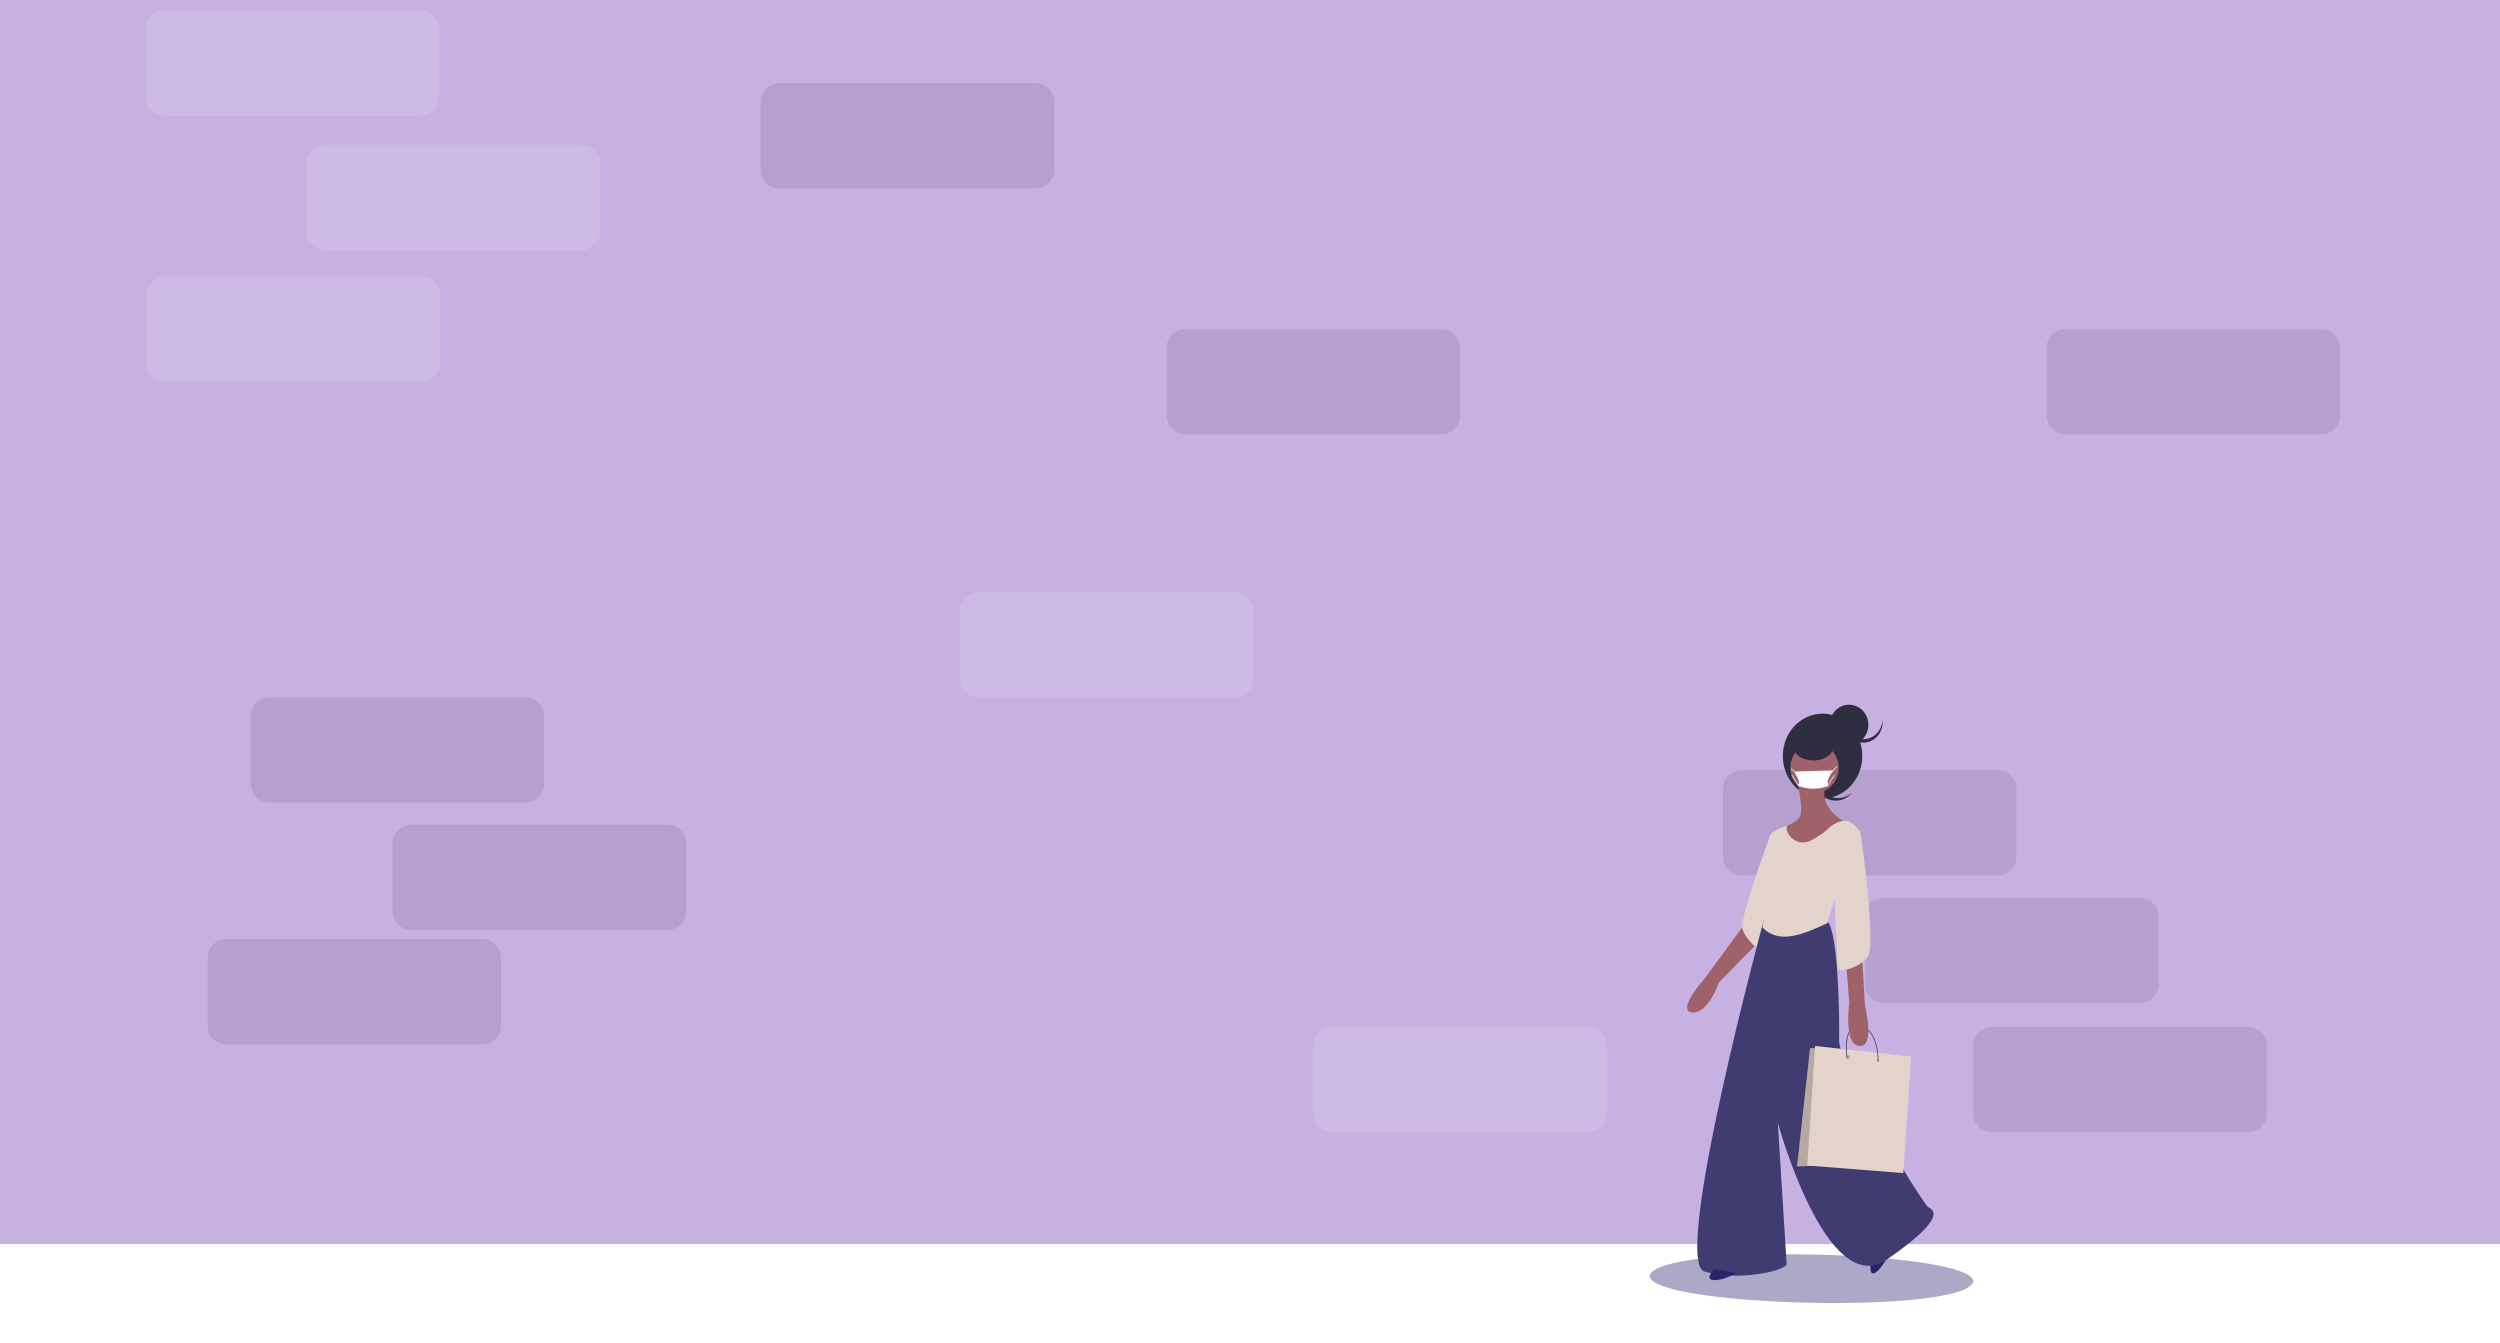 <svg width="635" height="341" viewBox="0 0 635 341" fill="none" xmlns="http://www.w3.org/2000/svg">
<rect width="635" height="341" fill="white"/>
<rect width="635" height="316" fill="#C7B1E2"/>
<path opacity="0.2" d="M106.651 2.641H41.775C39.115 2.641 36.96 4.705 36.96 7.251V24.782C36.96 27.328 39.115 29.392 41.775 29.392H106.651C109.311 29.392 111.466 27.328 111.466 24.782V7.251C111.466 4.705 109.311 2.641 106.651 2.641Z" fill="#EFE4F4"/>
<path opacity="0.2" d="M147.585 36.783H82.708C80.049 36.783 77.893 38.847 77.893 41.393V58.924C77.893 61.47 80.049 63.534 82.708 63.534H147.585C150.244 63.534 152.4 61.47 152.4 58.924V41.393C152.4 38.847 150.244 36.783 147.585 36.783Z" fill="#EFE4F4"/>
<path opacity="0.1" d="M262.926 21.125H198.049C195.39 21.125 193.234 23.189 193.234 25.735V43.266C193.234 45.812 195.39 47.877 198.049 47.877H262.926C265.585 47.877 267.74 45.812 267.74 43.266V25.735C267.74 23.189 265.585 21.125 262.926 21.125Z" fill="#1E0728"/>
<path opacity="0.1" d="M589.545 83.598H524.668C522.009 83.598 519.853 85.662 519.853 88.208V105.739C519.853 108.285 522.009 110.349 524.668 110.349H589.545C592.204 110.349 594.36 108.285 594.36 105.739V88.208C594.36 85.662 592.204 83.598 589.545 83.598Z" fill="#1E0728"/>
<path opacity="0.2" d="M106.945 70.222H42.068C39.409 70.222 37.253 72.286 37.253 74.832V92.363C37.253 94.909 39.409 96.974 42.068 96.974H106.945C109.604 96.974 111.76 94.909 111.76 92.363V74.832C111.76 72.286 109.604 70.222 106.945 70.222Z" fill="#EFE4F4"/>
<path opacity="0.1" d="M133.37 177.102H68.493C65.834 177.102 63.678 179.166 63.678 181.712V199.243C63.678 201.789 65.834 203.853 68.493 203.853H133.37C136.029 203.853 138.185 201.789 138.185 199.243V181.712C138.185 179.166 136.029 177.102 133.37 177.102Z" fill="#1E0728"/>
<path opacity="0.1" d="M169.447 209.493H104.57C101.911 209.493 99.755 211.557 99.755 214.103V231.634C99.755 234.18 101.911 236.244 104.57 236.244H169.447C172.106 236.244 174.262 234.18 174.262 231.634V214.103C174.262 211.557 172.106 209.493 169.447 209.493Z" fill="#1E0728"/>
<path opacity="0.1" d="M122.428 238.541H57.551C54.892 238.541 52.736 240.605 52.736 243.151V260.682C52.736 263.228 54.892 265.292 57.551 265.292H122.428C125.087 265.292 127.243 263.228 127.243 260.682V243.151C127.243 240.605 125.087 238.541 122.428 238.541Z" fill="#1E0728"/>
<path opacity="0.1" d="M507.354 195.619H442.477C439.818 195.619 437.662 197.683 437.662 200.229V217.76C437.662 220.306 439.818 222.37 442.477 222.37H507.354C510.013 222.37 512.169 220.306 512.169 217.76V200.229C512.169 197.683 510.013 195.619 507.354 195.619Z" fill="#1E0728"/>
<path opacity="0.1" d="M366.025 83.598H301.148C298.489 83.598 296.333 85.662 296.333 88.208V105.739C296.333 108.285 298.489 110.349 301.148 110.349H366.025C368.684 110.349 370.84 108.285 370.84 105.739V88.208C370.84 85.662 368.684 83.598 366.025 83.598Z" fill="#1E0728"/>
<path opacity="0.1" d="M543.431 228.01H478.554C475.895 228.01 473.739 230.074 473.739 232.62V250.151C473.739 252.698 475.895 254.762 478.554 254.762H543.431C546.09 254.762 548.246 252.698 548.246 250.151V232.62C548.246 230.074 546.09 228.01 543.431 228.01Z" fill="#1E0728"/>
<path opacity="0.1" d="M570.918 260.825H506.042C503.382 260.825 501.227 262.889 501.227 265.436V282.967C501.227 285.513 503.382 287.577 506.042 287.577H570.918C573.578 287.577 575.733 285.513 575.733 282.967V265.436C575.733 262.889 573.578 260.825 570.918 260.825Z" fill="#1E0728"/>
<path opacity="0.2" d="M313.532 150.476H248.655C245.996 150.476 243.84 152.54 243.84 155.086V172.617C243.84 175.163 245.996 177.227 248.655 177.227H313.532C316.191 177.227 318.347 175.163 318.347 172.617V155.086C318.347 152.54 316.191 150.476 313.532 150.476Z" fill="#EFE4F4"/>
<path opacity="0.2" d="M403.278 260.825H338.402C335.742 260.825 333.587 262.889 333.587 265.436V282.967C333.587 285.513 335.742 287.577 338.402 287.577H403.278C405.938 287.577 408.093 285.513 408.093 282.967V265.436C408.093 262.889 405.938 260.825 403.278 260.825Z" fill="#EFE4F4"/>
<path d="M501.23 325.516C498.987 334.026 418.822 331.832 419 324.036C421.243 315.527 501.408 317.72 501.23 325.516Z" fill="#585591" fill-opacity="0.5"/>
<path d="M445.695 229.418L443.925 233.658L433.071 248.435C433.071 248.435 425.638 256.672 429.768 257.156C433.897 257.641 436.61 249.525 436.61 249.525L449.352 236.565L450.768 230.63L445.695 229.418Z" fill="#9F616A"/>
<path d="M451.285 211.857L449.562 212.349C449.562 212.349 441.822 233.303 442.536 235.848C443.249 238.393 446.46 241.544 447.887 241.302C449.313 241.059 451.285 211.857 451.285 211.857Z" fill="#E3D3CB"/>
<path d="M475.197 320.667C475.197 320.667 474.506 324.685 476.583 323.077C478.66 321.469 479.743 318.358 479.743 318.358L475.197 320.667Z" fill="#28256D"/>
<path d="M448.381 232.251C448.381 232.251 424.436 320.396 432.929 322.982C441.421 325.567 453.925 322.736 453.807 321.012C453.689 319.288 451.566 285.187 451.566 285.187C451.566 285.187 463.951 330.491 479.285 319.904C494.619 309.317 491.199 307.347 489.783 306.608C488.368 305.87 467.018 270.784 467.136 264.259C467.254 257.734 466.9 237.298 464.305 234.22L448.381 232.251Z" fill="#403C71"/>
<path d="M463.404 201.361C462.438 200.479 461.836 199.264 461.717 197.955C461.597 196.646 461.969 195.34 462.759 194.295C462.654 194.394 462.552 194.497 462.454 194.606C461.532 195.637 461.053 196.996 461.123 198.384C461.193 199.771 461.805 201.074 462.826 202.006C463.846 202.938 465.192 203.422 466.566 203.353C467.94 203.283 469.231 202.666 470.154 201.636C470.252 201.527 470.343 201.414 470.43 201.299C469.48 202.197 468.23 202.702 466.929 202.713C465.627 202.725 464.369 202.242 463.404 201.361Z" fill="#2F2E41"/>
<path d="M462.928 202.793C468.5 202.793 473.017 197.974 473.017 192.029C473.017 186.085 468.5 181.266 462.928 181.266C457.355 181.266 452.838 186.085 452.838 192.029C452.838 197.974 457.355 202.793 462.928 202.793Z" fill="#2F2E41"/>
<path d="M435.455 322.324C435.455 322.324 432.654 325.156 435.455 325.156C438.257 325.156 440.937 323.309 440.937 323.309L435.455 322.324Z" fill="#28256D"/>
<path d="M456.521 198.803C456.521 198.803 458.303 206.276 456.996 207.723C455.689 209.169 452.838 210.254 452.838 210.254L453.313 223.753C453.313 223.753 458.779 221.825 459.016 221.584C459.254 221.343 464.125 213.508 464.125 213.508L468.878 208.928C468.878 208.928 461.63 205.432 463.769 199.406C465.907 193.379 456.521 198.803 456.521 198.803Z" fill="#9F616A"/>
<path d="M466.937 196.051C467.479 192.58 465.21 189.311 461.869 188.748C458.527 188.185 455.378 190.541 454.836 194.011C454.294 197.482 456.563 200.751 459.905 201.314C463.246 201.877 466.395 199.521 466.937 196.051Z" fill="#9F616A"/>
<path d="M464.111 234.511C464.111 234.511 466.791 225.215 468.072 223.992C469.354 222.769 472.5 211.271 472.5 211.271C472.5 211.271 470.519 208.458 468.888 208.458C467.257 208.458 465.742 209.07 463.878 210.904C463 211.768 461.399 212.719 459.951 213.483C459.437 213.759 458.875 213.924 458.3 213.97C457.724 214.015 457.146 213.94 456.598 213.748C456.05 213.556 455.545 213.252 455.11 212.852C454.676 212.453 454.322 211.967 454.069 211.422C453.779 210.776 453.684 210.157 453.975 209.681C453.975 209.681 449.664 210.904 449.431 212.617C449.198 214.329 449.431 217.876 449.082 218.61C448.732 219.344 447.684 220.445 448.15 225.093C448.616 229.741 447.664 235.618 447.664 235.618C452.016 239.978 458.045 237.287 464.111 234.511Z" fill="#E3D3CB"/>
<path d="M460.599 193.163C463.457 193.163 465.773 191.514 465.773 189.48C465.773 187.447 463.457 185.798 460.599 185.798C457.741 185.798 455.425 187.447 455.425 189.48C455.425 191.514 457.741 193.163 460.599 193.163Z" fill="#2F2E41"/>
<path d="M469.654 189.197C472.368 189.197 474.569 186.914 474.569 184.098C474.569 181.283 472.368 179 469.654 179C466.939 179 464.738 181.283 464.738 184.098C464.738 186.914 466.939 189.197 469.654 189.197Z" fill="#2F2E41"/>
<path d="M473.276 187.76C472.043 187.759 470.856 187.267 469.949 186.379C469.042 185.491 468.481 184.272 468.379 182.966C468.368 183.109 468.36 183.254 468.36 183.401C468.361 184.788 468.878 186.118 469.8 187.098C470.721 188.079 471.971 188.63 473.274 188.631C474.577 188.631 475.827 188.081 476.749 187.101C477.671 186.122 478.19 184.792 478.191 183.406V183.401C478.191 183.254 478.184 183.109 478.173 182.966C478.07 184.272 477.51 185.491 476.603 186.379C475.696 187.267 474.508 187.759 473.276 187.76Z" fill="#2F2E41"/>
<path d="M461.402 266.241H459.754L456.459 296.265L467.325 295.884L461.402 266.241Z" fill="#E3D3CB"/>
<path opacity="0.2" d="M461.402 266.241H459.754L456.459 296.265L467.325 295.884L461.402 266.241Z" fill="black"/>
<path d="M461.038 265.674L459.047 296.042L483.444 297.965L485.435 268.365L461.038 265.674Z" fill="#E3D3CB"/>
<path opacity="0.2" d="M469.395 269.073C469.681 269.073 469.912 268.82 469.912 268.507C469.912 268.194 469.681 267.94 469.395 267.94C469.109 267.94 468.878 268.194 468.878 268.507C468.878 268.82 469.109 269.073 469.395 269.073Z" fill="black"/>
<path opacity="0.2" d="M476.898 269.64C477.041 269.64 477.156 269.513 477.156 269.357C477.156 269.2 477.041 269.073 476.898 269.073C476.755 269.073 476.639 269.2 476.639 269.357C476.639 269.513 476.755 269.64 476.898 269.64Z" fill="black"/>
<path d="M477.156 269.64H476.968C476.968 269.558 477.101 261.55 472.528 260.812C471.627 260.668 470.89 260.873 470.339 261.422C468.451 263.305 469.232 268.623 469.24 268.676L469.054 268.705C469.02 268.481 468.252 263.237 470.209 261.288C470.804 260.692 471.598 260.468 472.559 260.623C477.291 261.385 477.158 269.558 477.156 269.64Z" fill="#3F3D56"/>
<path d="M473.114 228.285L472.529 235.105L473.7 255.563C473.7 255.563 476.395 265.913 472.294 265.67C468.194 265.426 469.717 254.832 469.717 254.832L467.843 231.086L473.114 228.285Z" fill="#9F616A"/>
<path d="M469.467 209.591L472.564 211.302C472.564 211.302 476.734 240.372 474.352 243.182C471.969 245.993 467.084 247.093 466.846 245.993C466.607 244.893 465.773 222.544 465.773 222.544L469.467 209.591Z" fill="#E3D3CB"/>
<path d="M464.376 199.608C461.926 200.608 459.357 200.567 456.683 199.608C457.461 198.304 456.298 197.284 455.701 195.968L465.685 195.677C464.921 196.82 463.795 198.17 464.376 199.608Z" fill="white"/>
<path d="M465.579 195.894L465.463 195.781L465.627 195.62L466.605 194.5L466.729 194.605L465.747 195.729L465.579 195.894Z" fill="white"/>
<path d="M455.017 195.214L454.912 195.337L455.894 196.14L455.999 196.017L455.017 195.214Z" fill="white"/>
<path d="M465.861 196.839L464.142 199.489L464.28 199.575L465.999 196.925L465.861 196.839Z" fill="white"/>
<path d="M455.198 196.839L455.059 196.925L456.778 199.575L456.916 199.489L455.198 196.839Z" fill="white"/>
</svg>
